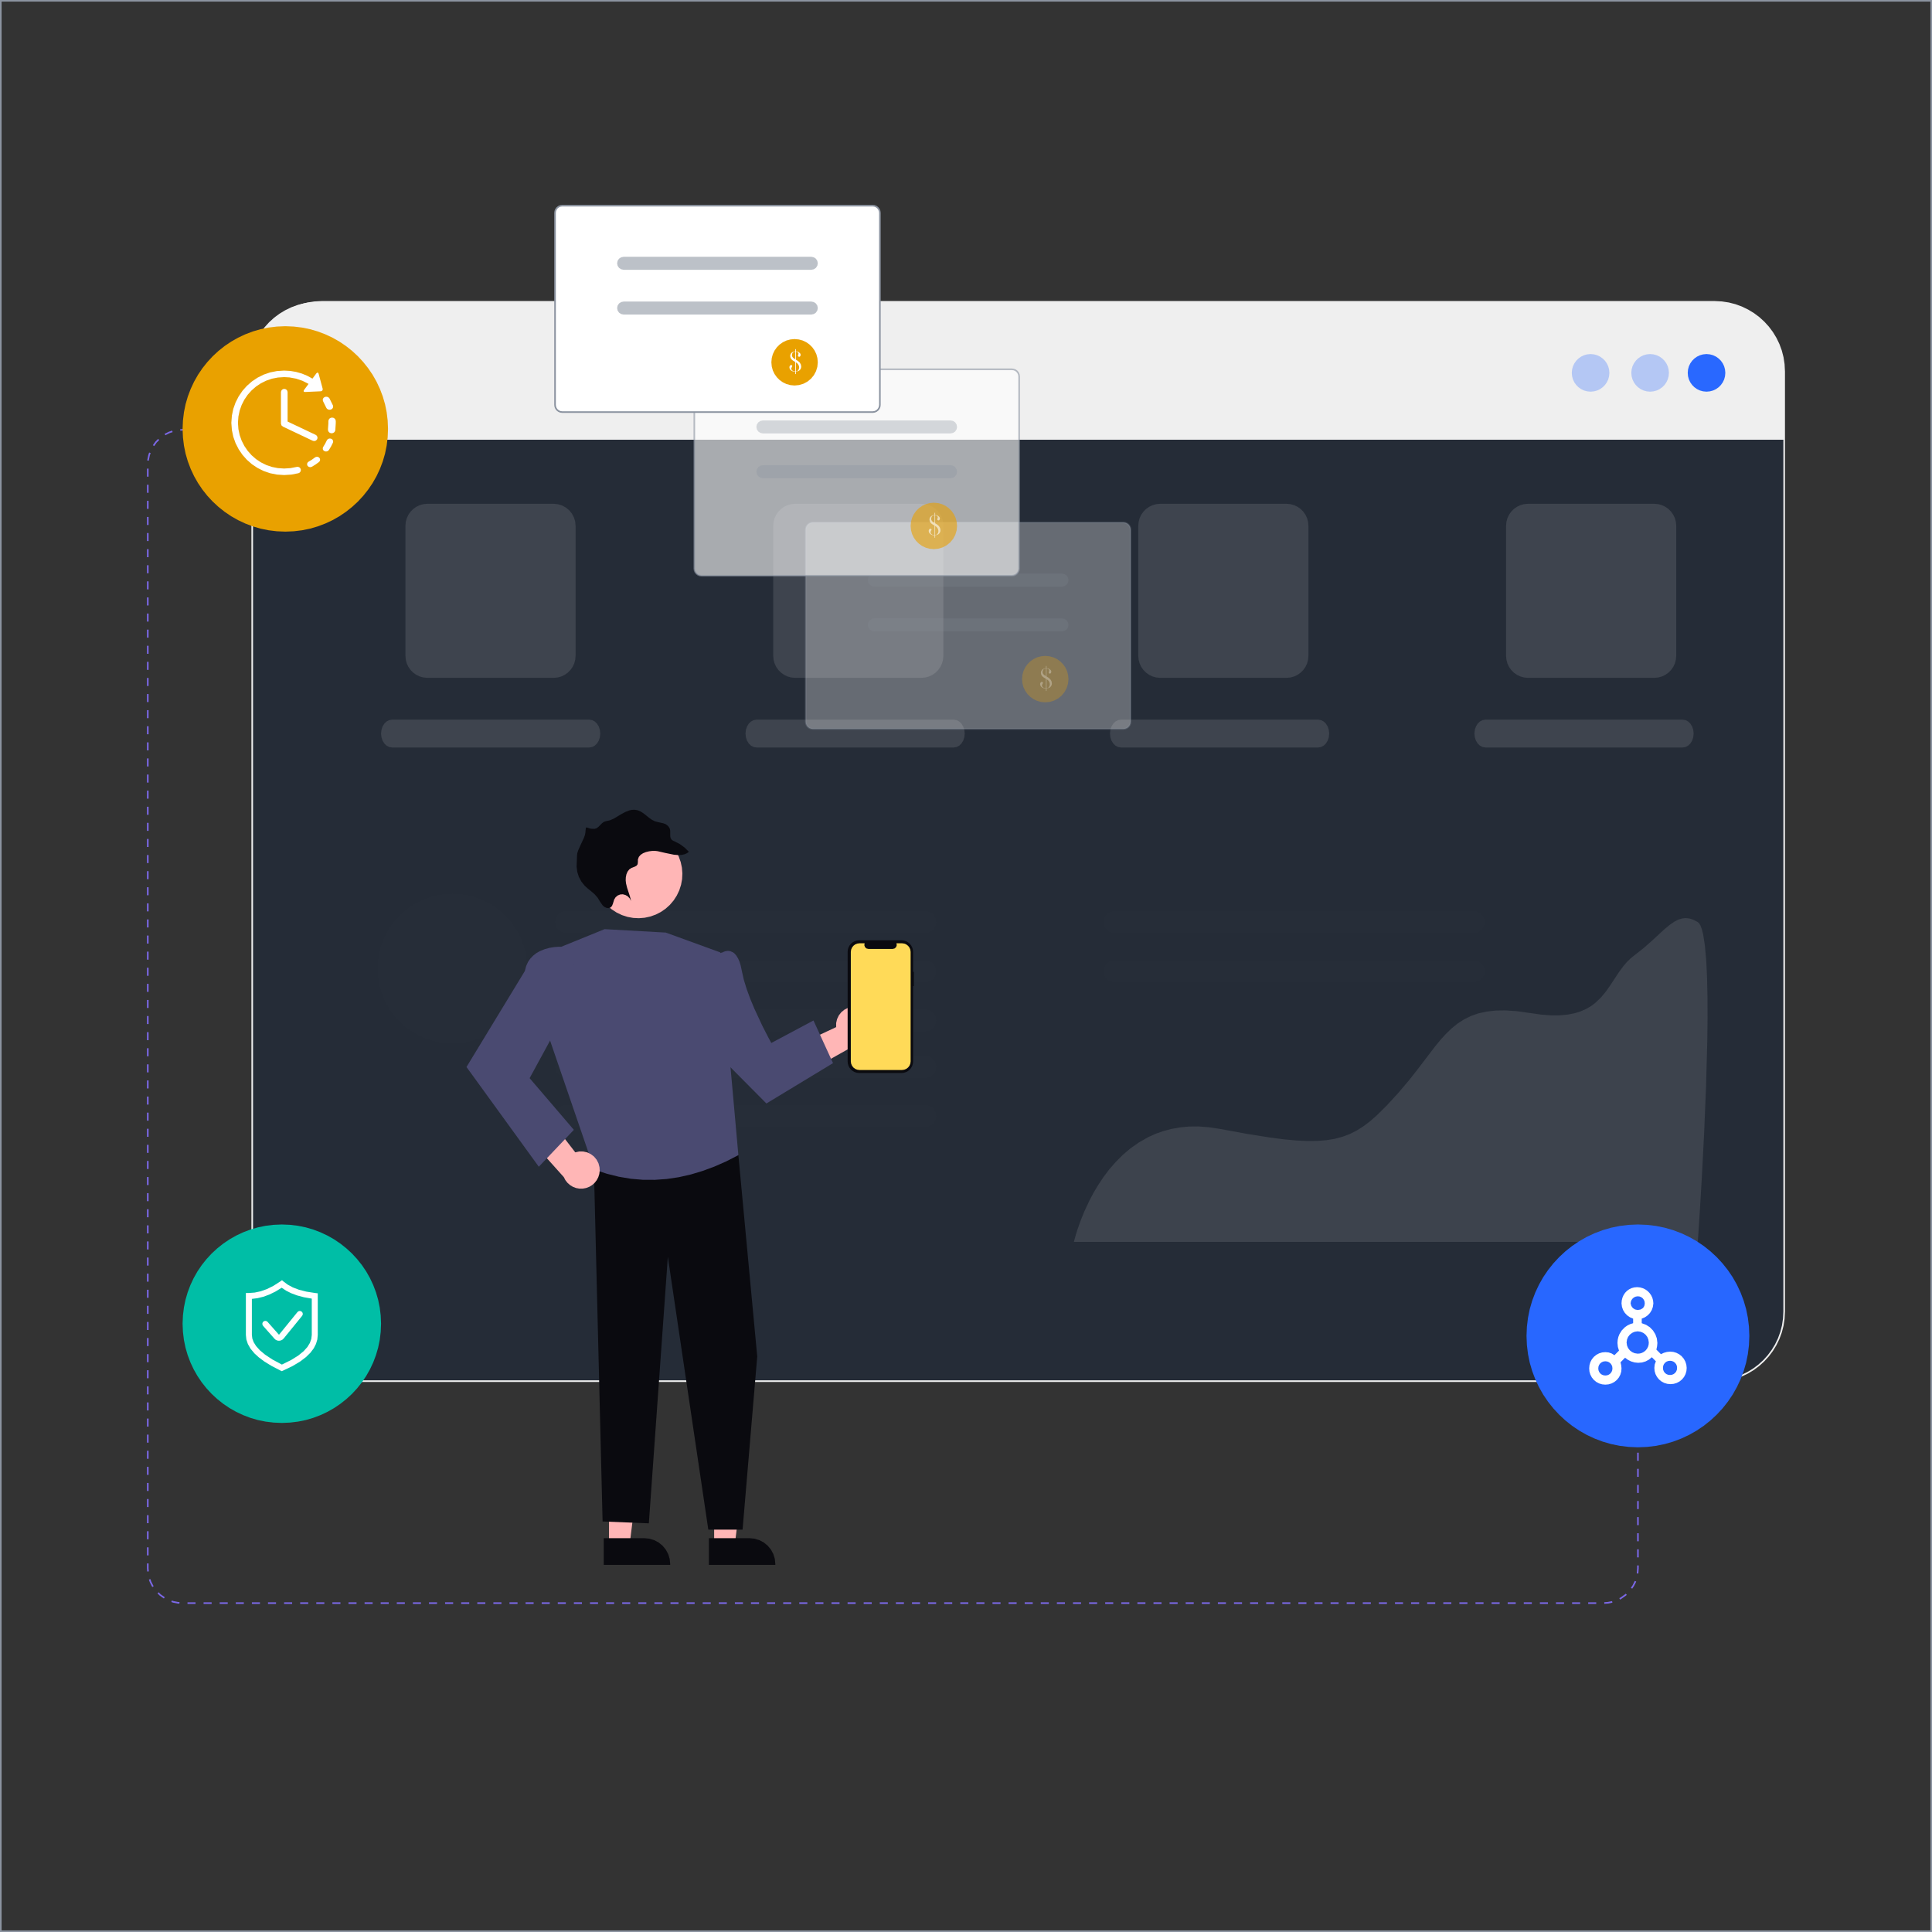<svg height="1200" node-id="1" sillyvg="true" template-height="1200" template-width="1200" version="1.1" viewBox="0 0 1200 1200" width="1200" xmlns="http://www.w3.org/2000/svg" xmlns:xlink="http://www.w3.org/1999/xlink"><rect x="0" y="0" width="1200" height="1200" fill="#333333" stroke="none"/><defs node-id="61"></defs><g node-id="63"><path d="M 1.00 1.00 L 1.00 1199.00 L 1199.00 1199.00 L 1199.00 1.00 L 1.00 1.00 M 0.00 0.00 L 1200.00 0.00 L 1200.00 1200.00 L 0.00 1200.00 Z" fill="#8b93a0" fill-rule="nonzero" group-id="1" id="_1" node-id="3" stroke="none" target-height="1200" target-width="1200" target-x="0" target-y="0"/></g><g node-id="64"><path d="M 113.41 266.95 L 995.73 266.95 L 998.72 267.16 L 1001.52 267.73 L 1004.15 268.64 L 1006.64 269.90 L 1009.68 272.05 L 1012.25 274.62 L 1014.40 277.66 L 1015.66 280.15 L 1016.57 282.78 L 1017.13 285.58 L 1017.35 288.57 L 1017.35 974.10 L 1017.13 977.09 L 1016.57 979.89 L 1015.66 982.52 L 1014.40 985.01 L 1012.25 988.04 L 1009.68 990.62 L 1006.64 992.77 L 1004.15 994.02 L 1001.52 994.94 L 998.72 995.50 L 995.73 995.72 L 113.41 995.72 L 110.42 995.50 L 107.62 994.94 L 104.99 994.02 L 102.50 992.77 L 99.46 990.62 L 96.89 988.04 L 94.74 985.01 L 93.48 982.52 L 92.57 979.89 L 92.00 977.09 L 91.79 974.10 L 91.79 288.57 L 92.00 285.58 L 92.57 282.78 L 93.48 280.15 L 94.74 277.66 L 96.89 274.62 L 99.46 272.05 L 102.50 269.90 L 104.99 268.64 L 107.62 267.73 L 110.42 267.16 L 113.41 266.95 Z" fill="none" group-id="2" id="line" node-id="4" stroke="#7b68e7" stroke-dasharray="5 5" stroke-linecap="butt" stroke-width="1" target-height="728.773" target-width="925.563" target-x="91.788" target-y="266.947"/></g><g node-id="65"><g node-id="67"><path d="M 199.92 187.48 L 1064.93 187.48 L 1069.42 187.72 L 1073.70 188.37 L 1077.81 189.42 L 1081.76 190.87 L 1085.57 192.72 L 1089.12 194.87 L 1092.43 197.34 L 1095.51 200.14 L 1098.31 203.22 L 1100.78 206.53 L 1102.94 210.08 L 1104.78 213.89 L 1106.23 217.84 L 1107.29 221.95 L 1107.94 226.24 L 1108.18 230.73 L 1108.18 814.61 L 1107.94 819.10 L 1107.29 823.39 L 1106.23 827.49 L 1104.78 831.45 L 1102.94 835.25 L 1100.78 838.80 L 1098.31 842.11 L 1095.51 845.19 L 1092.43 847.99 L 1089.12 850.47 L 1085.57 852.62 L 1081.76 854.46 L 1077.81 855.92 L 1073.70 856.97 L 1069.42 857.62 L 1064.93 857.86 L 199.92 857.86 L 195.42 857.62 L 191.14 856.97 L 187.03 855.92 L 183.08 854.46 L 179.27 852.62 L 175.72 850.47 L 172.41 847.99 L 169.33 845.19 L 166.53 842.11 L 164.06 838.80 L 161.90 835.25 L 160.06 831.45 L 158.61 827.49 L 157.56 823.39 L 156.90 819.10 L 156.66 814.61 L 156.66 230.73 L 156.90 226.24 L 157.56 221.95 L 158.61 217.84 L 160.06 213.89 L 161.90 210.08 L 164.06 206.53 L 166.53 203.22 L 169.33 200.14 L 172.41 197.34 L 175.72 194.87 L 179.27 192.72 L 183.08 190.87 L 187.03 189.42 L 191.14 188.37 L 195.42 187.72 L 199.92 187.48 Z" fill="#252c37" fill-rule="evenodd" group-id="3,5" id="bg" node-id="6" stroke="#eeeeee" stroke-linecap="butt" stroke-width="1" target-height="670.385" target-width="951.514" target-x="156.664" target-y="187.476"/></g><g node-id="68"><path d="M 197.75 187.48 L 1064.93 187.48 L 1069.42 187.72 L 1073.70 188.37 L 1077.81 189.42 L 1081.76 190.87 L 1085.57 192.72 L 1089.12 194.87 L 1092.43 197.34 L 1095.51 200.14 L 1098.31 203.22 L 1100.78 206.53 L 1102.94 210.08 L 1104.78 213.89 L 1106.23 217.84 L 1107.29 221.95 L 1107.94 226.24 L 1108.18 230.73 L 1108.18 273.11 L 154.50 273.11 L 154.50 230.73 L 154.74 226.24 L 155.39 221.95 L 156.45 217.84 L 157.90 213.89 L 159.74 210.08 L 161.90 206.53 L 164.37 203.22 L 167.17 200.14 L 170.25 197.34 L 173.56 194.87 L 177.11 192.72 L 180.92 190.87 L 184.87 189.42 L 188.97 188.37 L 193.26 187.72 L 197.75 187.48 Z" fill="#efefef" fill-rule="evenodd" group-id="3,6" id="bg_title" node-id="7" stroke="none" target-height="85.637" target-width="953.677" target-x="154.501" target-y="187.476"/></g><g node-id="69"><g node-id="76"><path d="M 987.94 219.91 L 990.07 220.11 L 992.03 220.64 L 993.84 221.51 L 995.47 222.67 L 996.86 224.06 L 998.02 225.70 L 998.89 227.51 L 999.42 229.46 L 999.62 231.59 L 999.42 233.72 L 998.89 235.68 L 998.02 237.49 L 996.86 239.13 L 995.47 240.52 L 993.84 241.68 L 992.03 242.54 L 990.07 243.07 L 987.94 243.27 L 985.81 243.07 L 983.86 242.54 L 982.05 241.68 L 980.41 240.52 L 979.02 239.12 L 977.86 237.49 L 976.99 235.68 L 976.46 233.72 L 976.26 231.59 L 976.46 229.46 L 976.99 227.51 L 977.86 225.70 L 979.02 224.06 L 980.41 222.67 L 982.05 221.51 L 983.86 220.64 L 985.81 220.11 L 987.94 219.91 Z M 1024.92 219.91 L 1027.05 220.11 L 1029.00 220.64 L 1030.81 221.51 L 1032.45 222.67 L 1033.84 224.06 L 1035.00 225.70 L 1035.87 227.51 L 1036.40 229.46 L 1036.60 231.59 L 1036.40 233.72 L 1035.87 235.68 L 1035.00 237.49 L 1033.84 239.13 L 1032.45 240.52 L 1030.81 241.68 L 1029.01 242.54 L 1027.05 243.07 L 1024.92 243.27 L 1022.79 243.07 L 1020.84 242.54 L 1019.03 241.68 L 1017.39 240.52 L 1016.00 239.12 L 1014.84 237.49 L 1013.97 235.68 L 1013.44 233.72 L 1013.24 231.59 L 1013.44 229.46 L 1013.97 227.51 L 1014.84 225.70 L 1016.00 224.06 L 1017.39 222.67 L 1019.03 221.51 L 1020.84 220.64 L 1022.79 220.11 L 1024.92 219.91 Z" fill="#2968ff" fill-opacity="0.3" fill-rule="evenodd" group-id="3,7,14" id="路径_1292" node-id="9" stroke="none" target-height="23.356" target-width="60.335" target-x="976.263" target-y="219.914"/></g><path d="M 1059.95 219.91 L 1062.08 220.11 L 1064.04 220.64 L 1065.85 221.51 L 1067.49 222.67 L 1068.88 224.06 L 1070.04 225.70 L 1070.90 227.51 L 1071.43 229.46 L 1071.63 231.59 L 1071.43 233.72 L 1070.90 235.68 L 1070.04 237.49 L 1068.88 239.12 L 1067.49 240.52 L 1065.85 241.68 L 1064.04 242.54 L 1062.08 243.07 L 1059.95 243.27 L 1057.82 243.07 L 1055.87 242.54 L 1054.06 241.68 L 1052.42 240.52 L 1051.03 239.12 L 1049.87 237.49 L 1049.01 235.68 L 1048.47 233.72 L 1048.28 231.59 L 1048.47 229.46 L 1049.01 227.51 L 1049.87 225.70 L 1051.03 224.06 L 1052.42 222.67 L 1054.06 221.51 L 1055.87 220.64 L 1057.82 220.11 L 1059.95 219.91 Z" fill="#2968ff" fill-rule="evenodd" group-id="3,7,15" id="路径_1295" node-id="10" stroke="none" target-height="23.356" target-width="23.356" target-x="1048.275" target-y="219.914"/></g><g node-id="70"><g node-id="78"><path d="M 212.89 535.64 L 619.45 535.64 L 621.76 535.96 L 623.81 536.83 L 625.56 538.18 L 626.91 539.93 L 627.78 541.98 L 628.10 544.29 L 628.10 786.49 L 627.78 788.81 L 626.91 790.86 L 625.56 792.61 L 623.81 793.96 L 621.76 794.83 L 619.45 795.14 L 212.89 795.14 L 210.57 794.83 L 208.52 793.96 L 206.77 792.61 L 205.42 790.86 L 204.55 788.81 L 204.24 786.50 L 204.24 544.30 L 204.41 542.60 L 204.90 540.99 L 205.69 539.50 L 206.77 538.18 L 208.09 537.10 L 209.58 536.30 L 211.19 535.81 L 212.89 535.64 Z" fill="#8b93a0" fill-opacity="0.006" fill-rule="nonzero" group-id="3,8,16" id="路径_1491" node-id="12" stroke="none" target-height="259.5" target-width="423.856" target-x="204.239" target-y="535.644"/></g><g node-id="79"><path d="M 667.02 535.64 L 1073.58 535.64 L 1075.89 535.96 L 1077.94 536.83 L 1079.69 538.18 L 1081.05 539.93 L 1081.91 541.98 L 1082.23 544.29 L 1082.23 786.49 L 1081.91 788.81 L 1081.05 790.86 L 1079.69 792.61 L 1077.94 793.96 L 1075.89 794.83 L 1073.58 795.14 L 667.02 795.14 L 664.70 794.83 L 662.66 793.96 L 660.90 792.61 L 659.55 790.86 L 658.68 788.81 L 658.37 786.49 L 658.37 544.29 L 658.68 541.98 L 659.55 539.93 L 660.90 538.18 L 662.66 536.83 L 664.70 535.96 L 667.02 535.64 Z" fill="#8b93a0" fill-opacity="0.006" fill-rule="nonzero" group-id="3,8,17" id="路径_1494" node-id="13" stroke="none" target-height="259.5" target-width="423.856" target-x="658.371" target-y="535.644"/></g><g node-id="80"><path d="M 281.01 648.10 L 285.84 647.84 L 290.44 647.14 L 294.86 646.01 L 299.11 644.44 L 303.20 642.46 L 307.02 640.15 L 310.57 637.49 L 313.88 634.48 L 316.90 631.17 L 319.55 627.61 L 321.87 623.79 L 323.85 619.70 L 325.41 615.45 L 326.54 611.04 L 327.24 606.43 L 327.50 601.60 L 327.27 596.96 L 326.60 592.47 L 325.50 588.09 L 323.96 583.81 L 322.02 579.70 L 319.70 575.82 L 317.00 572.17 L 313.88 568.72 L 310.44 565.61 L 306.79 562.91 L 302.91 560.59 L 298.80 558.65 L 294.52 557.11 L 290.14 556.01 L 285.64 555.34 L 281.01 555.11 L 276.18 555.36 L 271.57 556.06 L 267.16 557.20 L 262.91 558.76 L 258.82 560.74 L 255.00 563.06 L 251.44 565.71 L 248.13 568.72 L 245.12 572.04 L 242.46 575.59 L 240.15 579.41 L 238.17 583.50 L 236.60 587.75 L 235.47 592.16 L 234.77 596.77 L 234.51 601.60 L 234.75 606.24 L 235.42 610.73 L 236.52 615.11 L 238.05 619.39 L 240.00 623.50 L 242.31 627.38 L 245.02 631.03 L 248.13 634.48 L 251.58 637.59 L 255.23 640.29 L 259.10 642.61 L 263.22 644.56 L 267.50 646.09 L 271.88 647.19 L 276.37 647.86 L 281.01 648.10 Z" fill="#8b93a0" fill-opacity="0.011" fill-rule="nonzero" group-id="3,8,18" id="路径_1497" node-id="14" stroke="none" target-height="92.989" target-width="92.988" target-x="234.514" target-y="555.106"/></g><g node-id="81"><path d="M 351.62 565.92 L 574.74 565.92 L 576.53 566.16 L 578.12 566.81 L 579.55 567.90 L 580.65 569.34 L 581.31 570.92 L 581.55 572.71 L 581.31 574.50 L 580.65 576.08 L 579.55 577.51 L 578.12 578.61 L 576.53 579.26 L 574.74 579.50 L 351.62 579.50 L 349.83 579.26 L 348.24 578.61 L 346.80 577.51 L 345.71 576.08 L 345.05 574.50 L 344.80 572.71 L 345.05 570.92 L 345.71 569.34 L 346.80 567.90 L 348.24 566.81 L 349.83 566.16 L 351.62 565.92 Z M 351.62 596.47 L 574.74 596.47 L 576.53 596.71 L 578.12 597.36 L 579.55 598.45 L 580.65 599.88 L 581.31 601.47 L 581.55 603.26 L 581.31 605.04 L 580.65 606.63 L 579.55 608.06 L 578.12 609.15 L 576.53 609.81 L 574.74 610.05 L 351.62 610.05 L 349.83 609.81 L 348.24 609.15 L 346.80 608.06 L 345.71 606.63 L 345.05 605.04 L 344.80 603.26 L 345.05 601.47 L 345.71 599.88 L 346.80 598.45 L 348.24 597.36 L 349.83 596.71 L 351.62 596.47 Z M 351.62 627.02 L 574.74 627.02 L 576.53 627.25 L 578.12 627.91 L 579.55 629.00 L 580.65 630.43 L 581.31 632.02 L 581.55 633.81 L 581.31 635.59 L 580.65 637.18 L 579.55 638.61 L 578.12 639.70 L 576.53 640.36 L 574.74 640.60 L 351.62 640.60 L 349.83 640.36 L 348.24 639.70 L 346.80 638.61 L 345.71 637.18 L 345.05 635.59 L 344.80 633.81 L 345.05 632.02 L 345.71 630.43 L 346.80 629.00 L 348.24 627.91 L 349.83 627.26 L 351.62 627.02 Z M 351.62 655.87 L 574.74 655.87 L 576.53 656.11 L 578.12 656.76 L 579.55 657.85 L 580.65 659.29 L 581.31 660.87 L 581.55 662.66 L 581.31 664.45 L 580.65 666.03 L 579.55 667.46 L 578.12 668.56 L 576.53 669.21 L 574.74 669.45 L 351.62 669.45 L 349.83 669.21 L 348.24 668.56 L 346.80 667.46 L 345.71 666.03 L 345.05 664.45 L 344.80 662.66 L 345.05 660.87 L 345.71 659.29 L 346.80 657.85 L 348.24 656.76 L 349.83 656.11 L 351.62 655.87 Z M 351.62 686.42 L 574.74 686.42 L 576.53 686.66 L 578.12 687.31 L 579.55 688.40 L 580.65 689.83 L 581.31 691.42 L 581.55 693.21 L 581.31 694.99 L 580.65 696.58 L 579.55 698.01 L 578.12 699.10 L 576.53 699.76 L 574.74 700.00 L 351.62 700.00 L 349.83 699.76 L 348.24 699.10 L 346.80 698.01 L 345.71 696.58 L 345.05 694.99 L 344.80 693.21 L 345.05 691.42 L 345.71 689.83 L 346.80 688.40 L 348.24 687.31 L 349.83 686.66 L 351.62 686.42 Z M 692.26 565.92 L 915.39 565.92 L 917.18 566.16 L 918.76 566.81 L 920.20 567.90 L 921.30 569.34 L 921.96 570.92 L 922.20 572.71 L 921.96 574.50 L 921.30 576.08 L 920.20 577.51 L 918.76 578.61 L 917.18 579.26 L 915.39 579.50 L 692.26 579.50 L 690.48 579.26 L 688.89 578.61 L 687.45 577.51 L 686.35 576.08 L 685.70 574.50 L 685.45 572.71 L 685.70 570.92 L 686.35 569.34 L 687.45 567.90 L 688.89 566.81 L 690.48 566.16 L 692.26 565.92 Z M 692.26 596.47 L 915.39 596.47 L 917.18 596.71 L 918.76 597.36 L 920.20 598.45 L 921.30 599.88 L 921.96 601.47 L 922.20 603.26 L 921.96 605.04 L 921.30 606.63 L 920.20 608.06 L 918.76 609.15 L 917.18 609.81 L 915.39 610.05 L 692.26 610.05 L 690.48 609.81 L 688.89 609.15 L 687.45 608.06 L 686.35 606.63 L 685.70 605.04 L 685.45 603.26 L 685.70 601.47 L 686.35 599.88 L 687.45 598.45 L 688.89 597.36 L 690.48 596.71 L 692.26 596.47 Z" fill="#8b93a0" fill-opacity="0.011" fill-rule="evenodd" group-id="3,8,19" id="路径_1500" node-id="15" stroke="none" target-height="134.077" target-width="577.396" target-x="344.804" target-y="565.919"/></g><g node-id="82"><path d="M 265.45 312.90 L 343.87 312.90 L 346.56 313.18 L 349.11 313.96 L 351.45 315.22 L 353.54 316.94 L 355.24 319.04 L 356.49 321.39 L 357.26 323.94 L 357.51 326.63 L 357.51 407.30 L 357.29 409.80 L 356.67 412.09 L 355.67 414.22 L 354.32 416.14 L 352.69 417.77 L 350.78 419.14 L 348.66 420.16 L 346.37 420.79 L 343.88 421.03 L 265.45 421.03 L 262.96 420.79 L 260.67 420.16 L 258.55 419.14 L 256.64 417.77 L 255.01 416.14 L 253.66 414.22 L 252.66 412.09 L 252.04 409.80 L 251.82 407.30 L 251.82 326.63 L 252.04 324.13 L 252.66 321.84 L 253.66 319.72 L 255.01 317.80 L 256.64 316.16 L 258.55 314.79 L 260.67 313.78 L 262.96 313.14 L 265.45 312.90 Z M 493.90 312.90 L 572.32 312.90 L 574.81 313.14 L 577.10 313.78 L 579.22 314.79 L 581.13 316.16 L 582.75 317.80 L 584.11 319.72 L 585.11 321.84 L 585.73 324.13 L 585.95 326.63 L 585.95 407.30 L 585.73 409.80 L 585.11 412.09 L 584.11 414.22 L 582.75 416.14 L 581.13 417.77 L 579.22 419.14 L 577.10 420.16 L 574.81 420.79 L 572.32 421.03 L 493.90 421.03 L 491.40 420.79 L 489.11 420.16 L 487.00 419.14 L 485.08 417.77 L 483.46 416.14 L 482.10 414.22 L 481.10 412.09 L 480.48 409.80 L 480.26 407.30 L 480.26 326.63 L 480.48 324.13 L 481.10 321.84 L 482.10 319.72 L 483.46 317.80 L 485.08 316.16 L 487.00 314.79 L 489.11 313.78 L 491.40 313.14 L 493.90 312.90 Z M 720.64 312.90 L 799.06 312.90 L 801.55 313.14 L 803.84 313.78 L 805.96 314.79 L 807.87 316.16 L 809.50 317.80 L 810.85 319.72 L 811.85 321.84 L 812.47 324.13 L 812.70 326.63 L 812.70 407.30 L 812.47 409.80 L 811.85 412.09 L 810.85 414.22 L 809.50 416.14 L 807.87 417.77 L 805.96 419.14 L 803.84 420.16 L 801.55 420.79 L 799.06 421.03 L 720.64 421.03 L 718.14 420.79 L 715.85 420.16 L 713.74 419.14 L 711.82 417.77 L 710.20 416.14 L 708.84 414.22 L 707.84 412.09 L 707.22 409.80 L 707.00 407.30 L 707.00 326.63 L 707.22 324.13 L 707.84 321.84 L 708.84 319.72 L 710.20 317.80 L 711.82 316.16 L 713.74 314.79 L 715.85 313.78 L 718.14 313.14 L 720.64 312.90 Z M 949.08 312.90 L 1027.50 312.90 L 1030.00 313.14 L 1032.28 313.78 L 1034.40 314.79 L 1036.32 316.16 L 1037.94 317.80 L 1039.29 319.72 L 1040.30 321.84 L 1040.91 324.13 L 1041.14 326.63 L 1041.14 407.30 L 1040.91 409.80 L 1040.30 412.09 L 1039.29 414.22 L 1037.94 416.14 L 1036.32 417.77 L 1034.40 419.14 L 1032.28 420.16 L 1030.00 420.79 L 1027.50 421.03 L 949.08 421.03 L 946.58 420.79 L 944.30 420.16 L 942.18 419.14 L 940.26 417.77 L 938.64 416.14 L 937.29 414.22 L 936.28 412.09 L 935.67 409.80 L 935.44 407.30 L 935.44 326.63 L 935.67 324.13 L 936.28 321.84 L 937.29 319.72 L 938.64 317.80 L 940.26 316.16 L 942.18 314.79 L 944.30 313.78 L 946.58 313.14 L 949.08 312.90 Z" fill="#f8f8f8" fill-opacity="0.118" fill-rule="evenodd" group-id="3,8,20" id="路径_2348" node-id="16" stroke="none" target-height="108.13" target-width="789.324" target-x="251.815" target-y="312.903"/></g><g node-id="83"><path d="M 243.49 446.98 L 366.03 446.98 L 367.84 447.29 L 369.47 448.16 L 370.83 449.49 L 371.91 451.26 L 372.59 453.30 L 372.84 455.63 L 372.59 457.96 L 371.91 460.00 L 370.83 461.77 L 369.47 463.10 L 367.84 463.97 L 366.03 464.28 L 243.49 464.28 L 241.68 463.97 L 240.05 463.10 L 238.69 461.77 L 237.61 460.00 L 236.93 457.96 L 236.68 455.63 L 236.93 453.30 L 237.61 451.26 L 238.69 449.49 L 240.05 448.16 L 241.68 447.29 L 243.49 446.98 Z M 469.86 446.98 L 592.40 446.98 L 594.21 447.29 L 595.84 448.16 L 597.20 449.49 L 598.28 451.26 L 598.96 453.30 L 599.21 455.63 L 598.96 457.96 L 598.28 460.00 L 597.20 461.77 L 595.84 463.10 L 594.21 463.97 L 592.40 464.28 L 469.86 464.28 L 468.05 463.97 L 466.42 463.10 L 465.06 461.77 L 463.98 460.00 L 463.30 457.96 L 463.05 455.63 L 463.30 453.30 L 463.98 451.26 L 465.06 449.49 L 466.42 448.16 L 468.05 447.29 L 469.86 446.98 Z M 696.23 446.98 L 818.78 446.98 L 820.58 447.29 L 822.21 448.16 L 823.57 449.49 L 824.66 451.26 L 825.34 453.30 L 825.59 455.63 L 825.34 457.96 L 824.66 460.00 L 823.57 461.77 L 822.21 463.10 L 820.58 463.97 L 818.78 464.28 L 696.23 464.28 L 694.42 463.97 L 692.79 463.10 L 691.43 461.77 L 690.35 460.00 L 689.67 457.96 L 689.42 455.63 L 689.67 453.30 L 690.35 451.26 L 691.43 449.49 L 692.79 448.16 L 694.42 447.29 L 696.23 446.98 Z M 922.60 446.98 L 1045.14 446.98 L 1046.95 447.29 L 1048.58 448.16 L 1049.94 449.49 L 1051.02 451.26 L 1051.70 453.30 L 1051.95 455.63 L 1051.70 457.96 L 1051.02 460.00 L 1049.94 461.77 L 1048.58 463.10 L 1046.95 463.97 L 1045.14 464.28 L 922.60 464.28 L 920.79 463.97 L 919.16 463.10 L 917.80 461.77 L 916.72 460.00 L 916.04 457.96 L 915.79 455.63 L 916.04 453.30 L 916.72 451.26 L 917.80 449.49 L 919.16 448.16 L 920.79 447.29 L 922.60 446.98 Z" fill="#f8f8f8" fill-opacity="0.118" fill-rule="evenodd" group-id="3,8,21" id="路径_2347" node-id="17" stroke="none" target-height="17.3" target-width="815.274" target-x="236.677" target-y="446.98"/></g><path d="M 667.02 771.36 L 667.97 767.78 L 669.13 764.01 L 671.08 758.46 L 673.47 752.52 L 676.74 745.53 L 679.21 740.87 L 682.08 736.07 L 685.37 731.11 L 688.94 726.37 L 692.93 721.79 L 697.36 717.34 L 702.13 713.28 L 707.37 709.61 L 713.11 706.34 L 717.59 704.29 L 722.38 702.58 L 727.52 701.22 L 733.02 700.23 L 738.48 699.71 L 744.35 699.66 L 750.67 700.13 L 757.50 701.14 L 774.76 704.30 L 788.60 706.51 L 797.49 707.66 L 805.14 708.37 L 811.68 708.69 L 818.24 708.64 L 823.97 708.18 L 828.98 707.35 L 833.88 706.05 L 838.45 704.32 L 842.73 702.16 L 846.78 699.59 L 850.91 696.48 L 855.14 692.78 L 861.34 686.64 L 868.46 678.88 L 875.36 670.74 L 881.17 663.31 L 891.60 649.64 L 894.97 645.56 L 898.35 641.90 L 901.75 638.64 L 905.39 635.69 L 909.33 633.17 L 913.60 631.06 L 918.08 629.47 L 923.24 628.32 L 929.15 627.66 L 935.11 627.58 L 942.14 628.06 L 950.40 629.22 L 957.49 630.22 L 963.51 630.66 L 968.59 630.64 L 973.67 630.18 L 977.98 629.36 L 981.62 628.23 L 985.12 626.70 L 988.17 624.94 L 990.80 622.97 L 994.37 619.57 L 997.44 615.86 L 1000.22 611.91 L 1002.86 607.88 L 1005.52 603.86 L 1008.36 600.01 L 1010.42 597.59 L 1012.72 595.34 L 1015.27 593.26 L 1020.66 589.04 L 1025.25 585.04 L 1033.27 577.64 L 1036.93 574.55 L 1040.22 572.30 L 1042.50 571.16 L 1044.75 570.48 L 1047.01 570.24 L 1049.26 570.46 L 1051.74 571.25 L 1054.53 572.71 L 1055.33 573.47 L 1056.16 574.83 L 1057.01 577.03 L 1057.85 580.35 L 1058.92 587.10 L 1059.78 596.65 L 1060.28 607.03 L 1060.55 619.39 L 1060.59 632.28 L 1060.43 646.33 L 1059.65 675.24 L 1058.46 703.90 L 1057.11 730.07 L 1055.84 751.52 L 1054.90 766.02 L 1054.53 771.36 Z" fill="#f1f1f3" fill-opacity="0.118" fill-rule="evenodd" group-id="3,8,22" id="路径_2349" node-id="18" stroke="none" target-height="201.118" target-width="393.57" target-x="667.021" target-y="570.241"/></g></g><g node-id="66"><g node-id="71"><g node-id="85"><path d="M 1017.35 760.55 L 1023.10 760.79 L 1028.64 761.46 L 1034.01 762.56 L 1039.22 764.07 L 1044.32 766.00 L 1049.17 768.28 L 1053.80 770.91 L 1058.22 773.90 L 1062.40 777.22 L 1066.28 780.82 L 1069.88 784.70 L 1073.20 788.88 L 1076.19 793.29 L 1078.81 797.92 L 1081.09 802.78 L 1083.02 807.87 L 1084.54 813.08 L 1085.63 818.45 L 1086.31 824.00 L 1086.55 829.75 L 1086.31 835.49 L 1085.63 841.04 L 1084.54 846.41 L 1083.02 851.62 L 1081.09 856.72 L 1078.81 861.57 L 1076.19 866.20 L 1073.20 870.62 L 1069.88 874.80 L 1066.28 878.68 L 1062.40 882.28 L 1058.22 885.60 L 1053.80 888.58 L 1049.17 891.21 L 1044.32 893.49 L 1039.22 895.42 L 1034.01 896.93 L 1028.64 898.03 L 1023.10 898.70 L 1017.35 898.95 L 1011.60 898.70 L 1006.06 898.03 L 1000.69 896.93 L 995.48 895.42 L 990.38 893.49 L 985.53 891.21 L 980.90 888.58 L 976.48 885.60 L 972.30 882.28 L 968.42 878.68 L 964.82 874.80 L 961.50 870.62 L 958.51 866.20 L 955.89 861.57 L 953.61 856.72 L 951.68 851.62 L 950.16 846.41 L 949.07 841.04 L 948.39 835.49 L 948.15 829.75 L 948.39 824.00 L 949.07 818.45 L 950.16 813.08 L 951.68 807.87 L 953.61 802.78 L 955.89 797.92 L 958.51 793.29 L 961.50 788.88 L 964.82 784.70 L 968.42 780.82 L 972.30 777.22 L 976.48 773.90 L 980.90 770.91 L 985.53 768.28 L 990.38 766.00 L 995.48 764.07 L 1000.69 762.56 L 1006.06 761.46 L 1011.60 760.79 L 1017.35 760.55 Z" fill="#2867ff" fill-rule="nonzero" group-id="4,9,23" id="路径_1518" node-id="21" stroke="none" target-height="138.4" target-width="138.4" target-x="948.15" target-y="760.547"/></g><g node-id="86"><path d="M 1037.28 839.52 L 1035.30 839.73 L 1033.43 840.26 L 1031.63 841.10 L 1028.81 838.26 L 1029.24 836.23 L 1029.43 834.16 L 1029.09 831.30 L 1028.15 828.69 L 1026.68 826.35 L 1024.74 824.37 L 1022.41 822.86 L 1019.71 821.86 L 1019.71 819.02 L 1021.72 818.17 L 1023.42 816.99 L 1024.85 815.47 L 1025.95 813.68 L 1026.63 811.73 L 1026.93 809.57 L 1026.75 807.73 L 1026.29 806.05 L 1025.54 804.49 L 1024.54 803.08 L 1023.35 801.88 L 1021.94 800.88 L 1020.39 800.13 L 1018.71 799.66 L 1016.88 799.47 L 1015.02 799.64 L 1013.35 800.10 L 1011.85 800.83 L 1010.49 801.82 L 1009.36 803.01 L 1008.42 804.43 L 1007.74 805.98 L 1007.31 807.69 L 1007.15 809.57 L 1007.44 811.73 L 1008.13 813.69 L 1009.22 815.47 L 1010.66 816.99 L 1012.36 818.17 L 1014.37 819.03 L 1014.37 821.86 L 1012.51 822.45 L 1010.82 823.27 L 1009.29 824.33 L 1007.34 826.30 L 1005.87 828.65 L 1005.19 830.39 L 1004.78 832.22 L 1004.64 834.16 L 1004.89 836.58 L 1005.59 838.90 L 1002.76 841.74 L 1001.02 840.66 L 999.15 840.03 L 997.11 839.84 L 995.12 840.02 L 993.24 840.58 L 991.51 841.51 L 989.97 842.77 L 988.71 844.32 L 987.80 846.06 L 987.25 847.95 L 987.08 849.93 L 987.24 851.92 L 987.80 853.81 L 988.71 855.55 L 989.97 857.10 L 991.51 858.36 L 993.24 859.28 L 995.13 859.84 L 997.11 860.02 L 999.10 859.84 L 1000.98 859.28 L 1002.72 858.36 L 1004.26 857.10 L 1005.52 855.55 L 1006.43 853.81 L 1006.99 851.92 L 1007.15 849.93 L 1006.96 848.02 L 1006.53 846.15 L 1009.35 843.31 L 1011.16 844.64 L 1013.15 845.62 L 1015.28 846.24 L 1017.51 846.46 L 1019.87 846.27 L 1022.10 845.60 L 1024.16 844.51 L 1025.98 843.00 L 1028.49 845.52 L 1027.77 847.51 L 1027.55 849.62 L 1027.72 851.61 L 1028.27 853.49 L 1029.18 855.23 L 1030.44 856.78 L 1031.98 858.05 L 1033.71 858.97 L 1035.60 859.53 L 1037.59 859.71 L 1039.57 859.53 L 1041.46 858.97 L 1043.19 858.05 L 1044.74 856.78 L 1045.99 855.24 L 1046.91 853.49 L 1047.46 851.61 L 1047.63 849.62 L 1047.41 847.61 L 1046.81 845.71 L 1045.85 843.97 L 1044.55 842.42 L 1042.97 841.16 L 1041.20 840.25 L 1039.29 839.69 L 1037.28 839.52 Z M 1012.80 809.57 L 1012.99 808.38 L 1013.42 807.36 L 1014.11 806.47 L 1014.99 805.78 L 1016.01 805.34 L 1017.19 805.15 L 1018.36 805.28 L 1019.40 805.70 L 1020.34 806.41 L 1021.04 807.36 L 1021.46 808.39 L 1021.59 809.57 L 1021.42 810.79 L 1021.00 811.77 L 1020.33 812.56 L 1018.97 813.37 L 1017.19 813.67 L 1015.55 813.33 L 1014.20 812.47 L 1013.25 811.18 L 1012.80 809.57 Z M 997.11 854.35 L 995.94 854.21 L 994.91 853.79 L 993.97 853.08 L 993.27 852.14 L 992.85 851.10 L 992.72 849.93 L 992.85 848.76 L 993.27 847.72 L 993.97 846.78 L 994.91 846.07 L 995.94 845.65 L 997.11 845.51 L 998.28 845.65 L 999.32 846.07 L 1000.26 846.78 L 1000.96 847.72 L 1001.38 848.76 L 1001.51 849.93 L 1001.38 851.10 L 1000.96 852.14 L 1000.26 853.08 L 999.32 853.79 L 998.28 854.21 L 997.11 854.35 Z M 1017.20 840.79 L 1015.33 840.50 L 1013.72 839.82 L 1012.33 838.73 L 1011.24 837.33 L 1010.57 835.72 L 1010.30 833.85 L 1010.57 831.98 L 1011.24 830.37 L 1012.33 828.97 L 1013.72 827.88 L 1015.33 827.19 L 1017.20 826.91 L 1019.07 827.19 L 1020.67 827.88 L 1022.07 828.97 L 1023.15 830.37 L 1023.82 831.98 L 1024.10 833.85 L 1023.99 835.22 L 1023.62 836.52 L 1022.99 837.72 L 1022.12 838.79 L 1021.06 839.66 L 1019.86 840.29 L 1018.57 840.67 L 1017.20 840.79 Z M 1037.28 854.03 L 1036.11 853.90 L 1035.07 853.48 L 1034.13 852.77 L 1033.43 851.82 L 1033.02 850.79 L 1032.89 849.62 L 1033.02 848.45 L 1033.43 847.41 L 1034.14 846.47 L 1035.07 845.76 L 1036.11 845.34 L 1037.28 845.20 L 1038.45 845.34 L 1039.48 845.76 L 1040.42 846.47 L 1041.13 847.41 L 1041.54 848.45 L 1041.67 849.62 L 1041.54 850.79 L 1041.13 851.82 L 1040.42 852.77 L 1039.48 853.48 L 1038.45 853.90 L 1037.28 854.03 Z" fill="#ffffff" fill-rule="nonzero" group-id="4,9,24" id="路径_1521" node-id="22" stroke="none" target-height="60.551" target-width="60.55" target-x="987.076" target-y="799.473"/></g><g node-id="87"><path d="M 175.05 760.55 L 180.16 760.76 L 185.10 761.36 L 189.89 762.34 L 194.53 763.69 L 199.07 765.41 L 203.39 767.44 L 207.51 769.78 L 211.44 772.44 L 215.17 775.40 L 218.63 778.60 L 221.83 782.06 L 224.79 785.78 L 227.45 789.71 L 229.79 793.84 L 231.82 798.16 L 233.53 802.70 L 234.88 807.34 L 235.86 812.12 L 236.46 817.06 L 236.68 822.18 L 236.46 827.30 L 235.86 832.24 L 234.88 837.02 L 233.53 841.66 L 231.82 846.20 L 229.79 850.52 L 227.45 854.64 L 224.79 858.58 L 221.83 862.30 L 218.63 865.76 L 215.17 868.96 L 211.44 871.92 L 207.51 874.58 L 203.39 876.92 L 199.07 878.95 L 194.53 880.67 L 189.89 882.02 L 185.10 882.99 L 180.16 883.59 L 175.05 883.81 L 169.93 883.59 L 164.99 882.99 L 160.20 882.02 L 155.56 880.67 L 151.02 878.95 L 146.70 876.92 L 142.58 874.58 L 138.65 871.92 L 134.92 868.96 L 131.46 865.76 L 128.26 862.30 L 125.30 858.58 L 122.64 854.64 L 120.30 850.52 L 118.27 846.20 L 116.56 841.66 L 115.21 837.02 L 114.23 832.24 L 113.63 827.30 L 113.41 822.18 L 113.63 817.06 L 114.23 812.12 L 115.21 807.34 L 116.56 802.70 L 118.27 798.16 L 120.30 793.84 L 122.64 789.71 L 125.30 785.78 L 128.26 782.06 L 131.46 778.60 L 134.92 775.40 L 138.65 772.44 L 142.58 769.78 L 146.70 767.44 L 151.02 765.41 L 155.56 763.69 L 160.20 762.34 L 164.99 761.36 L 169.93 760.76 L 175.05 760.55 Z" fill="#00bea6" fill-rule="nonzero" group-id="4,9,25" id="路径_1524" node-id="23" stroke="none" target-height="123.264" target-width="123.264" target-x="113.413" target-y="760.547"/></g><g node-id="88"><path d="M 195.72 803.11 L 190.27 802.25 L 185.71 801.09 L 181.93 799.65 L 178.81 797.98 L 176.27 796.11 L 175.16 795.15 L 173.97 796.00 L 169.77 798.69 L 165.76 800.68 L 161.92 802.04 L 158.21 802.84 L 154.58 803.10 L 152.72 803.10 L 152.72 829.15 L 153.02 831.99 L 153.96 834.81 L 155.60 837.68 L 158.05 840.62 L 160.78 843.11 L 164.29 845.72 L 168.73 848.44 L 174.24 851.29 L 175.00 851.65 L 175.78 851.32 L 181.70 848.49 L 186.40 845.68 L 190.06 842.90 L 192.85 840.16 L 194.88 837.45 L 196.27 834.73 L 197.09 831.98 L 197.37 829.15 L 197.37 803.30 L 195.72 803.11 Z M 193.65 829.14 L 193.35 831.66 L 192.46 834.15 L 190.92 836.66 L 188.59 839.25 L 185.32 841.92 L 180.89 844.69 L 175.08 847.56 L 169.15 844.38 L 164.67 841.41 L 161.38 838.66 L 159.08 836.09 L 157.57 833.68 L 156.72 831.39 L 156.44 829.14 L 156.44 806.76 L 159.98 806.31 L 163.58 805.43 L 167.26 804.08 L 171.05 802.24 L 174.96 799.84 L 177.65 801.63 L 180.79 803.21 L 184.46 804.59 L 188.73 805.73 L 193.65 806.60 Z M 166.20 821.04 L 166.20 821.04 L 165.62 820.60 L 164.92 820.42 L 164.20 820.51 L 163.57 820.88 L 163.13 821.46 L 162.94 822.16 L 163.04 822.88 L 163.41 823.51 L 163.41 823.51 L 170.49 831.52 L 171.30 832.21 L 172.22 832.62 L 173.27 832.77 L 173.27 832.77 L 174.38 832.60 L 175.33 832.15 L 176.16 831.41 L 187.65 817.30 L 187.65 817.30 L 188.00 816.64 L 188.06 815.93 L 187.85 815.25 L 187.38 814.68 L 186.72 814.33 L 186.02 814.27 L 185.34 814.47 L 184.76 814.95 L 173.28 829.05 L 166.19 821.04 Z" fill="#ffffff" fill-rule="nonzero" group-id="4,9,26" id="路径_1527" node-id="24" stroke="none" target-height="56.504" target-width="44.65" target-x="152.721" target-y="795.148"/></g><g node-id="89"><path d="M 177.21 202.61 L 182.51 202.84 L 187.62 203.46 L 192.57 204.47 L 197.37 205.87 L 202.07 207.65 L 206.55 209.75 L 210.81 212.17 L 214.88 214.92 L 218.74 217.98 L 222.32 221.30 L 225.63 224.88 L 228.69 228.73 L 231.45 232.80 L 233.87 237.07 L 235.97 241.55 L 237.75 246.25 L 239.15 251.05 L 240.16 256.00 L 240.78 261.11 L 241.00 266.41 L 240.78 271.71 L 240.16 276.82 L 239.15 281.77 L 237.75 286.57 L 235.97 291.27 L 233.87 295.75 L 231.45 300.01 L 228.69 304.08 L 225.63 307.94 L 222.32 311.52 L 218.74 314.83 L 214.88 317.89 L 210.81 320.65 L 206.55 323.07 L 202.07 325.17 L 197.37 326.95 L 192.57 328.35 L 187.62 329.36 L 182.51 329.98 L 177.21 330.20 L 171.91 329.98 L 166.80 329.36 L 161.85 328.35 L 157.04 326.95 L 152.35 325.17 L 147.87 323.07 L 143.60 320.65 L 139.53 317.89 L 135.68 314.83 L 132.10 311.52 L 128.78 307.94 L 125.72 304.08 L 122.97 300.01 L 120.55 295.75 L 118.45 291.27 L 116.67 286.57 L 115.27 281.77 L 114.26 276.82 L 113.64 271.71 L 113.41 266.41 L 113.64 261.11 L 114.26 256.00 L 115.27 251.05 L 116.67 246.25 L 118.45 241.55 L 120.55 237.07 L 122.97 232.80 L 125.72 228.73 L 128.78 224.88 L 132.10 221.30 L 135.68 217.98 L 139.53 214.92 L 143.60 212.17 L 147.87 209.75 L 152.35 207.65 L 157.04 205.87 L 161.85 204.47 L 166.80 203.46 L 171.91 202.84 L 177.21 202.61 Z" fill="#e9a100" fill-rule="nonzero" group-id="4,9,27" id="路径_1530" node-id="25" stroke="none" target-height="127.59" target-width="127.59" target-x="113.413" target-y="202.614"/></g><path d="M 195.59 284.15 L 193.69 285.54 L 191.68 286.75 L 191.12 287.22 L 190.79 287.87 L 190.75 288.60 L 191.00 289.29 L 191.73 289.96 L 192.68 290.19 L 193.68 289.93 L 195.98 288.53 L 198.15 286.95 L 198.62 286.39 L 198.83 285.69 L 198.73 284.97 L 198.36 284.34 L 197.73 283.89 L 197.01 283.71 L 196.28 283.79 L 195.59 284.15 Z M 205.68 272.50 L 204.89 272.35 L 204.14 272.49 L 203.48 272.88 L 203.00 273.52 L 201.96 275.59 L 200.76 277.58 L 200.48 278.28 L 200.52 279.03 L 200.86 279.71 L 201.44 280.18 L 201.44 280.18 L 202.50 280.46 L 202.50 280.46 L 203.49 280.23 L 204.26 279.56 L 205.61 277.32 L 206.78 274.98 L 206.93 274.24 L 206.77 273.50 L 206.33 272.88 L 205.68 272.50 Z M 206.30 259.38 L 206.27 259.38 L 205.40 259.53 L 204.68 259.97 L 204.18 260.65 L 203.97 261.51 L 203.96 262.18 L 203.95 263.08 L 203.71 266.71 L 203.81 267.57 L 204.23 268.33 L 204.91 268.87 L 205.74 269.10 L 205.99 269.11 L 206.81 268.98 L 207.50 268.58 L 208.01 267.97 L 208.27 267.19 L 208.54 263.07 L 208.55 262.26 L 208.56 261.57 L 208.38 260.72 L 207.88 260.00 L 207.15 259.53 L 206.30 259.38 Z M 202.63 253.21 L 202.99 253.76 L 203.48 254.17 L 204.07 254.43 L 204.72 254.51 L 205.48 254.39 L 206.20 254.03 L 206.71 253.41 L 206.92 252.64 L 206.81 251.85 L 204.65 247.48 L 204.06 246.85 L 203.31 246.49 L 202.49 246.40 L 201.66 246.62 L 200.99 247.07 L 200.57 247.74 L 200.47 248.53 L 200.70 249.29 L 202.63 253.21 Z M 176.57 241.53 L 175.76 241.70 L 175.11 242.13 L 174.67 242.78 L 174.50 243.58 L 174.50 263.12 L 174.82 264.21 L 175.68 264.96 L 194.26 273.77 L 194.26 273.77 L 195.15 273.97 L 196.25 273.66 L 197.01 272.81 L 197.21 272.03 L 197.09 271.24 L 196.68 270.55 L 196.04 270.08 L 178.63 261.83 L 178.63 243.58 L 178.46 242.78 L 178.02 242.13 L 177.37 241.70 L 176.56 241.54 Z M 197.90 232.16 L 197.63 231.62 L 197.31 231.43 L 196.94 231.50 L 196.50 231.90 L 194.08 235.17 L 190.82 233.39 L 187.44 232.01 L 183.94 231.01 L 180.27 230.39 L 180.27 230.39 L 176.49 230.18 L 172.01 230.47 L 167.79 231.31 L 163.78 232.68 L 159.99 234.57 L 156.53 236.88 L 153.38 239.62 L 150.60 242.74 L 148.26 246.17 L 146.33 249.95 L 144.91 253.93 L 144.03 258.15 L 143.69 262.62 L 144.03 267.10 L 144.91 271.31 L 146.33 275.30 L 148.26 279.07 L 150.60 282.50 L 153.38 285.62 L 156.53 288.37 L 159.99 290.67 L 163.78 292.56 L 167.79 293.93 L 172.01 294.77 L 176.49 295.06 L 180.95 294.78 L 185.34 293.93 L 186.06 293.58 L 186.59 292.99 L 186.85 292.24 L 186.80 291.44 L 186.43 290.71 L 185.84 290.21 L 185.10 289.96 L 184.29 290.01 L 180.42 290.76 L 176.49 291.01 L 172.57 290.75 L 168.87 290.02 L 165.37 288.82 L 162.05 287.17 L 159.02 285.15 L 156.27 282.75 L 153.84 280.02 L 151.79 277.02 L 150.10 273.72 L 148.86 270.23 L 148.08 266.54 L 147.79 262.62 L 148.08 258.71 L 148.86 255.02 L 150.10 251.53 L 151.78 248.23 L 153.83 245.22 L 156.27 242.49 L 159.02 240.09 L 162.05 238.07 L 165.37 236.43 L 168.87 235.22 L 172.57 234.49 L 176.49 234.23 L 179.80 234.42 L 183.95 235.19 L 187.89 236.53 L 191.65 238.44 L 188.84 242.23 L 188.59 242.77 L 188.64 243.14 L 188.92 243.38 L 189.51 243.47 L 199.19 243.04 L 199.76 242.91 L 200.21 242.53 L 200.44 241.99 L 200.40 241.40 L 197.90 232.15 Z" fill="#ffffff" fill-rule="nonzero" group-id="4,9,28" id="路径_1533" node-id="26" stroke="none" target-height="64.879" target-width="64.874" target-x="143.688" target-y="230.181"/></g><g node-id="72"><g node-id="91"><path d="M 697.73 452.75 L 504.94 452.75 L 503.76 452.59 L 502.71 452.16 L 501.77 451.44 L 501.05 450.49 L 500.61 449.45 L 500.45 448.27 L 500.45 329.01 L 500.61 327.84 L 501.05 326.79 L 501.77 325.85 L 502.71 325.12 L 503.76 324.69 L 504.94 324.53 L 697.73 324.53 L 698.90 324.69 L 699.95 325.12 L 700.89 325.85 L 701.61 326.79 L 702.05 327.84 L 702.21 329.01 L 702.21 448.27 L 702.05 449.45 L 701.61 450.50 L 700.89 451.44 L 699.95 452.16 L 698.90 452.59 L 697.73 452.75 Z" fill="#ffffff" fill-opacity="0.3" fill-rule="nonzero" group-id="4,10,29" id="路径_2346" node-id="28" stroke="#8b93a0" stroke-linecap="butt" stroke-opacity="0.3" stroke-width="1" target-height="128.224" target-width="201.756" target-x="500.452" target-y="324.53"/></g><g node-id="92"><path d="M 659.61 364.36 L 543.04 364.36 L 541.50 364.05 L 540.19 363.18 L 539.31 361.87 L 539.00 360.33 L 539.31 358.78 L 540.19 357.47 L 541.50 356.60 L 543.04 356.29 L 659.61 356.29 L 661.16 356.60 L 662.47 357.47 L 663.34 358.78 L 663.65 360.33 L 663.34 361.87 L 662.47 363.18 L 661.16 364.05 L 659.61 364.36 Z" fill="#8b93a0" fill-opacity="0.173" fill-rule="nonzero" group-id="4,10,30" id="路径_1580" node-id="29" stroke="none" target-height="8.069" target-width="124.645" target-x="539.005" target-y="356.292"/></g><g node-id="93"><path d="M 659.61 392.16 L 543.04 392.16 L 541.50 391.85 L 540.19 390.98 L 539.32 389.67 L 539.01 388.12 L 539.32 386.58 L 540.19 385.27 L 541.50 384.40 L 543.04 384.09 L 659.61 384.09 L 661.16 384.40 L 662.47 385.27 L 663.34 386.58 L 663.65 388.12 L 663.34 389.67 L 662.47 390.98 L 661.16 391.85 L 659.61 392.16 Z" fill="#8b93a0" fill-opacity="0.173" fill-rule="nonzero" group-id="4,10,31" id="路径_1583" node-id="30" stroke="none" target-height="8.07" target-width="124.641" target-x="539.009" target-y="384.088"/></g><g node-id="94"><path d="M 649.23 436.23 L 652.06 435.95 L 654.75 435.13 L 657.23 433.81 L 659.43 432.01 L 661.23 429.81 L 662.55 427.33 L 663.37 424.64 L 663.65 421.81 L 663.40 419.18 L 662.75 416.77 L 661.68 414.53 L 660.25 412.51 L 658.53 410.79 L 656.51 409.36 L 654.27 408.29 L 651.86 407.64 L 649.23 407.39 L 646.60 407.64 L 644.19 408.29 L 641.95 409.36 L 639.93 410.79 L 638.21 412.51 L 636.78 414.53 L 635.71 416.77 L 635.05 419.18 L 634.81 421.81 L 635.05 424.44 L 635.71 426.86 L 636.78 429.09 L 638.21 431.11 L 639.93 432.83 L 641.95 434.26 L 644.19 435.33 L 646.60 435.99 L 649.23 436.23 Z" fill="#e9a100" fill-opacity="0.3" fill-rule="nonzero" group-id="4,10,32" id="路径_1586" node-id="31" stroke="none" target-height="28.84" target-width="28.842" target-x="634.808" target-y="407.391"/></g><path d="M 649.63 415.02 L 649.63 413.64 L 650.03 413.64 L 650.03 415.02 L 650.88 415.14 L 651.70 415.43 L 652.64 416.22 L 652.90 416.73 L 652.99 417.30 L 652.72 418.07 L 652.43 418.31 L 652.07 418.39 L 651.79 418.34 L 651.56 418.18 L 651.40 417.95 L 651.35 417.67 L 651.43 417.28 L 651.60 416.94 L 651.68 416.48 L 651.46 415.82 L 650.85 415.39 L 650.03 415.23 L 650.03 420.17 L 650.12 420.22 L 651.34 421.00 L 652.41 421.95 L 653.10 423.12 L 653.35 424.42 L 653.25 425.27 L 652.92 426.06 L 652.40 426.71 L 651.72 427.19 L 650.04 427.68 L 650.04 429.15 L 649.63 429.15 L 649.63 427.70 L 648.75 427.61 L 647.91 427.35 L 647.15 426.94 L 646.52 426.36 L 646.16 425.69 L 646.03 424.94 L 646.11 424.41 L 646.35 423.93 L 646.68 423.63 L 647.12 423.52 L 647.38 423.56 L 647.61 423.71 L 647.76 423.94 L 647.81 424.20 L 647.47 424.95 L 647.22 425.37 L 647.15 425.73 L 647.48 426.63 L 648.34 427.28 L 649.56 427.50 L 649.63 427.50 L 649.63 421.60 L 649.12 421.30 L 648.00 420.59 L 647.31 419.98 L 646.71 419.03 L 646.51 417.93 L 646.59 417.23 L 646.85 416.58 L 647.26 416.01 L 647.80 415.57 L 648.68 415.18 L 649.63 415.02 Z M 649.63 415.22 L 648.61 415.44 L 648.17 415.75 L 647.85 416.18 L 647.57 417.30 L 647.67 418.01 L 647.99 418.65 L 648.51 419.22 L 649.54 419.88 L 649.63 419.94 Z M 650.03 427.48 L 650.72 427.33 L 651.22 427.04 L 651.85 426.16 L 652.08 424.97 L 651.90 424.01 L 651.48 423.13 L 650.85 422.39 L 650.04 421.84 Z" fill="#ffffff" fill-opacity="0.3" fill-rule="nonzero" group-id="4,10,33" id="路径_1589" node-id="32" stroke="none" target-height="15.504" target-width="7.317" target-x="646.034" target-y="413.644"/></g><g node-id="73"><g node-id="96"><path d="M 628.52 357.60 L 435.73 357.60 L 434.56 357.44 L 433.51 357.01 L 432.57 356.29 L 431.84 355.34 L 431.41 354.30 L 431.25 353.12 L 431.25 233.86 L 431.41 232.68 L 431.84 231.64 L 432.57 230.69 L 433.51 229.97 L 434.56 229.54 L 435.73 229.38 L 628.52 229.38 L 629.70 229.54 L 630.75 229.97 L 631.69 230.69 L 632.41 231.64 L 632.85 232.68 L 633.01 233.86 L 633.01 353.12 L 632.85 354.30 L 632.41 355.35 L 631.69 356.29 L 630.75 357.01 L 629.70 357.44 L 628.52 357.60 Z" fill="#ffffff" fill-opacity="0.6" fill-rule="nonzero" group-id="4,11,34" id="路径_2346-2" node-id="34" stroke="#8b93a0" stroke-linecap="butt" stroke-opacity="0.6" stroke-width="1" target-height="128.224" target-width="201.756" target-x="431.251" target-y="229.379"/></g><g node-id="97"><path d="M 590.41 269.21 L 473.84 269.21 L 472.30 268.90 L 470.99 268.03 L 470.11 266.72 L 469.80 265.18 L 470.11 263.63 L 470.99 262.32 L 472.29 261.45 L 473.84 261.14 L 590.41 261.14 L 591.96 261.45 L 593.27 262.32 L 594.14 263.63 L 594.45 265.18 L 594.14 266.72 L 593.27 268.03 L 591.96 268.90 L 590.41 269.21 Z" fill="#8b93a0" fill-opacity="0.346" fill-rule="nonzero" group-id="4,11,35" id="路径_1580-2" node-id="35" stroke="none" target-height="8.069" target-width="124.645" target-x="469.804" target-y="261.141"/></g><g node-id="98"><path d="M 590.41 297.01 L 473.84 297.01 L 472.30 296.70 L 470.99 295.83 L 470.12 294.52 L 469.81 292.97 L 470.12 291.43 L 470.99 290.12 L 472.30 289.24 L 473.84 288.94 L 590.41 288.94 L 591.96 289.24 L 593.27 290.12 L 594.14 291.43 L 594.45 292.97 L 594.14 294.52 L 593.27 295.83 L 591.96 296.70 L 590.41 297.01 Z" fill="#8b93a0" fill-opacity="0.346" fill-rule="nonzero" group-id="4,11,36" id="路径_1583-2" node-id="36" stroke="none" target-height="8.07" target-width="124.641" target-x="469.808" target-y="288.937"/></g><g node-id="99"><path d="M 580.03 341.08 L 582.86 340.80 L 585.55 339.98 L 588.02 338.66 L 590.23 336.86 L 592.03 334.66 L 593.35 332.18 L 594.17 329.49 L 594.45 326.66 L 594.20 324.03 L 593.55 321.62 L 592.48 319.38 L 591.05 317.36 L 589.33 315.64 L 587.31 314.21 L 585.07 313.14 L 582.66 312.49 L 580.03 312.24 L 577.40 312.48 L 574.98 313.14 L 572.75 314.21 L 570.73 315.64 L 569.01 317.36 L 567.58 319.38 L 566.51 321.62 L 565.85 324.03 L 565.61 326.66 L 565.85 329.29 L 566.51 331.70 L 567.58 333.94 L 569.01 335.96 L 570.73 337.68 L 572.75 339.11 L 574.98 340.18 L 577.40 340.84 L 580.03 341.08 Z" fill="#e9a100" fill-opacity="0.6" fill-rule="nonzero" group-id="4,11,37" id="路径_1586-2" node-id="37" stroke="none" target-height="28.84" target-width="28.842" target-x="565.607" target-y="312.24"/></g><path d="M 580.42 319.87 L 580.42 318.49 L 580.83 318.49 L 580.83 319.87 L 581.68 319.99 L 582.50 320.27 L 583.44 321.07 L 583.70 321.58 L 583.79 322.15 L 583.52 322.92 L 583.23 323.16 L 582.87 323.24 L 582.59 323.19 L 582.36 323.03 L 582.20 322.80 L 582.15 322.52 L 582.23 322.13 L 582.39 321.78 L 582.48 321.33 L 582.26 320.67 L 581.64 320.24 L 580.83 320.07 L 580.83 325.02 L 580.92 325.07 L 582.14 325.84 L 583.21 326.80 L 583.90 327.97 L 584.15 329.27 L 584.05 330.12 L 583.72 330.91 L 583.20 331.56 L 582.52 332.04 L 580.84 332.52 L 580.84 334.00 L 580.43 334.00 L 580.43 332.55 L 579.55 332.46 L 578.71 332.20 L 577.95 331.79 L 577.32 331.20 L 576.96 330.54 L 576.83 329.79 L 576.91 329.25 L 577.15 328.78 L 577.48 328.48 L 577.92 328.37 L 578.18 328.41 L 578.41 328.56 L 578.56 328.79 L 578.61 329.05 L 578.27 329.80 L 578.02 330.22 L 577.95 330.58 L 578.27 331.48 L 579.14 332.13 L 580.36 332.34 L 580.43 332.34 L 580.43 326.44 L 579.92 326.14 L 578.80 325.44 L 578.11 324.82 L 577.51 323.88 L 577.31 322.78 L 577.39 322.08 L 577.65 321.43 L 578.06 320.86 L 578.60 320.42 L 579.48 320.03 L 580.42 319.87 Z M 580.42 320.07 L 579.41 320.29 L 578.97 320.60 L 578.65 321.02 L 578.36 322.15 L 578.47 322.86 L 578.79 323.50 L 579.31 324.07 L 580.34 324.73 L 580.43 324.79 Z M 580.83 332.32 L 581.51 332.18 L 582.01 331.89 L 582.65 331.01 L 582.88 329.82 L 582.70 328.86 L 582.28 327.98 L 581.65 327.24 L 580.84 326.69 Z" fill="#ffffff" fill-opacity="0.6" fill-rule="nonzero" group-id="4,11,38" id="路径_1589-2" node-id="38" stroke="none" target-height="15.504" target-width="7.317" target-x="576.833" target-y="318.493"/></g><g node-id="74"><g node-id="101"><path d="M 542.02 255.96 L 349.23 255.96 L 348.06 255.80 L 347.01 255.37 L 346.06 254.65 L 345.34 253.70 L 344.91 252.66 L 344.75 251.48 L 344.75 132.22 L 344.91 131.05 L 345.34 130.00 L 346.06 129.06 L 347.01 128.33 L 348.06 127.90 L 349.23 127.74 L 542.02 127.74 L 543.20 127.90 L 544.25 128.33 L 545.19 129.06 L 545.91 130.00 L 546.35 131.05 L 546.51 132.22 L 546.51 251.48 L 546.35 252.66 L 545.91 253.71 L 545.19 254.65 L 544.25 255.37 L 543.20 255.80 L 542.02 255.96 Z" fill="#ffffff" fill-rule="nonzero" group-id="4,12,39" id="路径_2346-3" node-id="40" stroke="#8b93a0" stroke-linecap="butt" stroke-width="1" target-height="128.224" target-width="201.756" target-x="344.75" target-y="127.74"/></g><g node-id="102"><path d="M 503.91 167.57 L 387.34 167.57 L 385.80 167.26 L 384.49 166.39 L 383.61 165.08 L 383.30 163.54 L 383.61 161.99 L 384.48 160.68 L 385.79 159.81 L 387.34 159.50 L 503.91 159.50 L 505.46 159.81 L 506.77 160.68 L 507.64 161.99 L 507.95 163.54 L 507.64 165.08 L 506.77 166.39 L 505.46 167.26 L 503.91 167.57 Z" fill="#8b93a0" fill-opacity="0.577" fill-rule="nonzero" group-id="4,12,40" id="路径_1580-3" node-id="41" stroke="none" target-height="8.069" target-width="124.645" target-x="383.303" target-y="159.502"/></g><g node-id="103"><path d="M 503.91 195.37 L 387.34 195.37 L 385.80 195.06 L 384.49 194.19 L 383.61 192.88 L 383.31 191.33 L 383.61 189.79 L 384.49 188.48 L 385.80 187.61 L 387.34 187.30 L 503.91 187.30 L 505.46 187.61 L 506.77 188.48 L 507.64 189.79 L 507.95 191.33 L 507.64 192.88 L 506.77 194.19 L 505.46 195.06 L 503.91 195.37 Z" fill="#8b93a0" fill-opacity="0.577" fill-rule="nonzero" group-id="4,12,41" id="路径_1583-3" node-id="42" stroke="none" target-height="8.07" target-width="124.641" target-x="383.307" target-y="187.298"/></g><g node-id="104"><path d="M 493.53 239.44 L 496.36 239.16 L 499.05 238.34 L 501.52 237.02 L 503.72 235.22 L 505.53 233.02 L 506.85 230.54 L 507.67 227.85 L 507.95 225.02 L 507.70 222.39 L 507.05 219.98 L 505.98 217.74 L 504.55 215.72 L 502.83 214.00 L 500.81 212.57 L 498.57 211.50 L 496.16 210.85 L 493.53 210.60 L 490.90 210.85 L 488.48 211.50 L 486.25 212.57 L 484.23 214.00 L 482.51 215.72 L 481.08 217.74 L 480.01 219.98 L 479.35 222.39 L 479.11 225.02 L 479.35 227.65 L 480.01 230.07 L 481.08 232.30 L 482.51 234.32 L 484.23 236.04 L 486.25 237.47 L 488.48 238.54 L 490.90 239.20 L 493.53 239.44 Z" fill="#e9a100" fill-rule="nonzero" group-id="4,12,42" id="路径_1586-3" node-id="43" stroke="none" target-height="28.84" target-width="28.842" target-x="479.106" target-y="210.601"/></g><path d="M 493.92 218.23 L 493.92 216.85 L 494.33 216.85 L 494.33 218.23 L 495.18 218.35 L 495.99 218.64 L 496.94 219.43 L 497.20 219.94 L 497.29 220.51 L 497.02 221.28 L 496.73 221.52 L 496.37 221.60 L 496.09 221.55 L 495.86 221.39 L 495.70 221.16 L 495.65 220.88 L 495.73 220.49 L 495.89 220.15 L 495.98 219.69 L 495.76 219.03 L 495.14 218.60 L 494.33 218.44 L 494.33 223.38 L 494.42 223.43 L 495.63 224.21 L 496.71 225.16 L 497.40 226.33 L 497.65 227.63 L 497.54 228.48 L 497.22 229.27 L 496.70 229.92 L 496.02 230.40 L 494.33 230.89 L 494.33 232.36 L 493.93 232.36 L 493.93 230.91 L 493.05 230.82 L 492.21 230.56 L 491.45 230.15 L 490.82 229.57 L 490.46 228.90 L 490.33 228.15 L 490.40 227.62 L 490.65 227.14 L 490.98 226.84 L 491.42 226.73 L 491.68 226.77 L 491.91 226.92 L 492.06 227.15 L 492.10 227.41 L 491.77 228.16 L 491.52 228.58 L 491.45 228.94 L 491.77 229.84 L 492.64 230.49 L 493.86 230.71 L 493.93 230.71 L 493.93 224.81 L 493.41 224.51 L 492.30 223.80 L 491.61 223.19 L 491.01 222.24 L 490.81 221.14 L 490.89 220.44 L 491.15 219.79 L 491.56 219.22 L 492.10 218.78 L 492.98 218.39 L 493.92 218.23 Z M 493.92 218.43 L 492.91 218.65 L 492.47 218.96 L 492.15 219.39 L 491.86 220.51 L 491.97 221.22 L 492.29 221.86 L 492.81 222.43 L 493.83 223.09 L 493.93 223.15 Z M 494.33 230.69 L 495.01 230.54 L 495.51 230.25 L 496.14 229.37 L 496.38 228.18 L 496.20 227.22 L 495.78 226.34 L 495.14 225.60 L 494.34 225.05 Z" fill="#ffffff" fill-rule="nonzero" group-id="4,12,43" id="路径_1589-3" node-id="44" stroke="none" target-height="15.504" target-width="7.317" target-x="490.332" target-y="216.854"/></g><g node-id="75"><g node-id="106"><path d="M 531.63 625.26 L 529.12 625.36 L 526.69 625.99 L 524.46 627.14 L 522.52 628.74 L 520.98 630.73 L 519.91 633.00 L 519.35 635.44 L 519.34 637.96 L 482.28 655.33 L 500.42 666.44 L 532.83 648.24 L 534.87 647.69 L 536.76 646.80 L 538.45 645.58 L 539.92 644.05 L 541.08 642.29 L 541.89 640.37 L 542.35 638.33 L 542.43 636.22 L 542.13 634.13 L 541.46 632.15 L 540.45 630.32 L 539.11 628.69 L 537.50 627.33 L 535.68 626.29 L 533.72 625.60 L 531.63 625.26 Z" fill="#ffb6b6" fill-rule="nonzero" group-id="4,13,44" id="路径_1592" node-id="46" stroke="none" target-height="41.173" target-width="60.152" target-x="482.281" target-y="625.265"/></g><g node-id="107"><path d="M 378.26 959.57 L 391.06 959.57 L 397.15 910.20 L 378.26 910.20 Z" fill="#ffb6b6" fill-rule="nonzero" group-id="4,13,45" id="路径_1595" node-id="47" stroke="none" target-height="49.374" target-width="18.891" target-x="378.26" target-y="910.195"/></g><g node-id="108"><path d="M 375.00 955.39 L 400.21 955.39 L 403.36 955.70 L 406.35 956.61 L 409.11 958.08 L 411.56 960.09 L 413.57 962.54 L 415.05 965.30 L 415.96 968.29 L 416.27 971.45 L 416.27 971.97 L 375.00 971.97 Z" fill="#0a0a0f" fill-rule="nonzero" group-id="4,13,46" id="路径_1598" node-id="48" stroke="none" target-height="16.581" target-width="41.272" target-x="374.997" target-y="955.39"/></g><g node-id="109"><path d="M 443.57 959.57 L 456.38 959.57 L 462.46 910.20 L 443.57 910.20 Z" fill="#ffb6b6" fill-rule="nonzero" group-id="4,13,47" id="路径_1601" node-id="49" stroke="none" target-height="49.371" target-width="18.892" target-x="443.573" target-y="910.198"/></g><g node-id="110"><path d="M 440.31 955.39 L 465.52 955.39 L 468.67 955.70 L 471.67 956.61 L 474.43 958.08 L 476.88 960.09 L 478.89 962.54 L 480.36 965.30 L 481.27 968.29 L 481.58 971.45 L 481.58 971.97 L 440.31 971.97 Z" fill="#0a0a0f" fill-rule="nonzero" group-id="4,13,48" id="路径_1604" node-id="50" stroke="none" target-height="16.581" target-width="41.275" target-x="440.31" target-y="955.39"/></g><g node-id="111"><path d="M 452.12 703.49 L 458.62 717.48 L 470.33 842.56 L 461.23 950.07 L 439.94 950.07 L 414.81 780.61 L 403.01 946.18 L 374.28 945.01 L 368.76 720.55 Z" fill="#0a0a0f" fill-rule="nonzero" group-id="4,13,49" id="路径_1607" node-id="51" stroke="none" target-height="246.582" target-width="101.575" target-x="368.759" target-y="703.493"/></g><g node-id="112"><path d="M 348.60 588.06 L 375.53 577.11 L 413.55 579.24 L 447.35 591.55 L 458.62 717.48 L 451.14 721.32 L 443.73 724.58 L 436.38 727.30 L 429.09 729.49 L 421.62 731.18 L 414.17 732.29 L 406.73 732.82 L 399.27 732.79 L 391.86 732.16 L 384.38 730.90 L 376.81 729.01 L 369.13 726.44 L 341.01 644.42 Z" fill="#4a4a71" fill-rule="nonzero" group-id="4,13,50" id="路径_1610" node-id="52" stroke="none" target-height="155.717" target-width="117.615" target-x="341.007" target-y="577.105"/></g><g node-id="113"><path d="M 436.83 594.88 L 448.78 591.55 L 449.74 591.08 L 450.75 590.77 L 452.15 590.60 L 453.62 590.78 L 455.28 591.52 L 456.27 592.28 L 457.31 593.48 L 458.40 595.24 L 459.24 597.11 L 460.05 599.70 L 460.79 603.15 L 461.99 608.52 L 463.84 614.51 L 466.05 620.50 L 468.51 626.42 L 473.49 637.12 L 477.46 644.84 L 479.07 647.81 L 505.27 633.84 L 517.40 660.33 L 476.03 685.39 L 432.46 641.49 Z" fill="#4a4a71" fill-rule="nonzero" group-id="4,13,51" id="路径_1613" node-id="53" stroke="none" target-height="94.791" target-width="84.943" target-x="432.46" target-y="590.603"/></g><g node-id="114"><path d="M 371.27 553.77 L 370.04 550.39 L 369.26 546.92 L 368.95 543.33 L 369.10 539.74 L 369.72 536.24 L 370.80 532.80 L 372.32 529.54 L 374.23 526.54 L 376.54 523.78 L 379.19 521.35 L 382.10 519.31 L 385.30 517.64 L 388.68 516.41 L 392.15 515.64 L 395.74 515.32 L 399.33 515.48 L 402.83 516.09 L 406.27 517.17 L 409.53 518.69 L 412.53 520.60 L 415.29 522.91 L 417.72 525.57 L 419.76 528.48 L 421.43 531.67 L 421.59 532.03 L 422.80 535.45 L 423.55 538.93 L 423.83 542.49 L 423.66 546.05 L 423.02 549.55 L 421.91 553.01 L 420.36 556.26 L 418.43 559.25 L 416.10 561.99 L 413.43 564.41 L 410.50 566.43 L 407.30 568.07 L 403.87 569.28 L 400.40 570.03 L 396.84 570.32 L 393.28 570.14 L 389.78 569.50 L 386.32 568.39 L 383.04 566.83 L 380.05 564.89 L 377.34 562.58 L 374.94 559.94 L 372.92 557.01 L 371.26 553.78 Z" fill="#ffb6b6" fill-rule="nonzero" group-id="4,13,52" id="路径_1616" node-id="54" stroke="none" target-height="54.996" target-width="54.887" target-x="368.947" target-y="515.319"/></g><g node-id="115"><path d="M 408.48 528.69 L 413.23 529.78 L 418.49 530.86 L 421.13 531.09 L 423.60 530.96 L 425.16 530.61 L 426.59 529.99 L 427.89 529.10 L 425.26 526.47 L 422.31 524.31 L 419.01 522.60 L 418.04 522.17 L 417.17 521.56 L 416.56 520.63 L 416.30 519.54 L 416.29 517.11 L 416.26 515.87 L 416.03 514.69 L 415.34 513.52 L 414.39 512.54 L 413.25 511.80 L 411.97 511.35 L 409.39 510.79 L 406.82 510.14 L 404.94 509.20 L 403.17 507.95 L 399.74 505.22 L 397.95 504.06 L 396.03 503.26 L 394.25 502.96 L 392.51 503.01 L 390.78 503.39 L 388.28 504.37 L 385.91 505.67 L 381.29 508.43 L 378.86 509.50 L 376.29 510.07 L 375.06 510.48 L 373.88 511.38 L 371.69 513.59 L 370.51 514.45 L 369.27 514.82 L 367.32 514.75 L 366.08 514.49 L 364.48 513.95 L 364.10 513.98 L 363.85 514.46 L 363.57 517.28 L 363.30 518.67 L 362.65 520.46 L 360.87 524.29 L 359.14 528.12 L 358.57 529.92 L 358.40 531.32 L 358.28 534.78 L 358.14 538.26 L 358.55 541.54 L 359.54 544.65 L 361.08 547.53 L 363.13 550.12 L 365.16 551.95 L 367.29 553.67 L 369.34 555.45 L 371.14 557.49 L 372.67 559.99 L 374.33 562.37 L 375.45 563.32 L 376.75 563.92 L 378.09 564.07 L 379.28 563.64 L 380.12 562.69 L 380.65 561.42 L 381.48 558.71 L 382.36 557.30 L 383.63 556.22 L 385.17 555.58 L 386.83 555.45 L 388.51 555.91 L 390.01 556.82 L 391.19 558.10 L 391.98 559.65 L 391.30 556.90 L 390.41 554.18 L 389.52 551.46 L 388.84 548.70 L 388.63 546.79 L 388.71 544.87 L 389.09 543.01 L 389.79 541.37 L 390.84 540.02 L 392.25 539.06 L 394.46 538.22 L 395.42 537.65 L 396.05 536.76 L 396.21 535.33 L 396.21 533.85 L 396.79 532.24 L 397.90 530.95 L 399.40 529.96 L 401.21 529.23 L 403.16 528.76 L 405.09 528.52 L 406.98 528.51 L 408.48 528.69 Z" fill="#0a0a0f" fill-rule="nonzero" group-id="4,13,53" id="路径_1619" node-id="55" stroke="none" target-height="61.112" target-width="69.754" target-x="358.139" target-y="502.961"/></g><g node-id="116"><path d="M 372.36 724.98 L 371.73 722.55 L 370.58 720.32 L 368.98 718.38 L 366.99 716.85 L 364.72 715.77 L 362.27 715.22 L 359.76 715.20 L 357.31 715.74 L 332.31 683.32 L 325.40 703.44 L 350.20 731.14 L 351.17 733.01 L 352.46 734.66 L 354.02 736.05 L 355.82 737.15 L 357.79 737.90 L 359.85 738.28 L 361.93 738.28 L 364.01 737.90 L 365.99 737.16 L 367.78 736.08 L 369.34 734.69 L 370.64 733.03 L 371.62 731.16 L 372.24 729.17 L 372.49 727.09 L 372.36 724.98 Z" fill="#ffb6b6" fill-rule="nonzero" group-id="4,13,54" id="路径_1622" node-id="56" stroke="none" target-height="54.96" target-width="47.093" target-x="325.398" target-y="683.322"/></g><g node-id="117"><path d="M 357.23 594.18 L 348.60 588.06 L 346.52 588.08 L 344.39 588.24 L 341.46 588.70 L 338.42 589.51 L 335.18 590.83 L 333.13 592.01 L 331.22 593.51 L 329.43 595.35 L 327.97 597.45 L 326.81 600.02 L 325.97 603.15 L 289.75 662.73 L 334.66 724.68 L 356.43 701.76 L 328.96 669.66 L 352.03 627.31 Z" fill="#4a4a71" fill-rule="nonzero" group-id="4,13,55" id="路径_1625" node-id="57" stroke="none" target-height="136.622" target-width="67.48" target-x="289.751" target-y="588.063"/></g><g node-id="118"><path d="M 567.58 603.62 L 567.13 603.62 L 567.13 591.21 L 566.99 589.81 L 566.59 588.46 L 565.92 587.22 L 565.03 586.13 L 563.94 585.24 L 562.70 584.57 L 561.35 584.16 L 559.95 584.02 L 533.66 584.02 L 532.26 584.16 L 530.91 584.57 L 529.67 585.24 L 528.58 586.13 L 527.69 587.22 L 527.02 588.46 L 526.62 589.81 L 526.48 591.21 L 526.48 659.28 L 526.62 660.68 L 527.02 662.03 L 527.69 663.27 L 528.58 664.36 L 529.67 665.25 L 530.91 665.92 L 532.26 666.33 L 533.66 666.46 L 559.95 666.46 L 561.35 666.33 L 562.70 665.92 L 563.94 665.25 L 565.03 664.36 L 565.92 663.27 L 566.59 662.03 L 566.99 660.68 L 567.13 659.28 L 567.13 612.45 L 567.58 612.45 Z" fill="#0a0a0f" fill-rule="nonzero" group-id="4,13,56" id="路径_1628" node-id="58" stroke="none" target-height="82.439" target-width="41.105" target-x="526.48" target-y="584.025"/></g><path d="M 560.24 585.89 L 556.81 585.89 L 556.99 587.12 L 556.57 588.28 L 555.65 589.11 L 554.45 589.40 L 539.39 589.40 L 538.19 589.11 L 537.27 588.28 L 536.85 587.12 L 537.03 585.89 L 533.83 585.89 L 532.42 586.09 L 531.16 586.60 L 530.03 587.47 L 529.17 588.60 L 528.65 589.85 L 528.46 591.26 L 528.46 659.23 L 528.65 660.64 L 529.17 661.89 L 530.03 663.03 L 531.17 663.89 L 532.42 664.41 L 533.83 664.60 L 560.24 664.60 L 561.65 664.41 L 562.90 663.89 L 564.03 663.03 L 564.90 661.90 L 565.42 660.64 L 565.61 659.23 L 565.61 591.26 L 565.42 589.85 L 564.90 588.60 L 564.03 587.47 L 562.90 586.60 L 561.65 586.09 L 560.24 585.89 Z" fill="#ffda58" fill-rule="nonzero" group-id="4,13,57" id="路径_1631" node-id="59" stroke="none" target-height="78.702" target-width="37.143" target-x="528.463" target-y="585.895"/></g></g></svg>